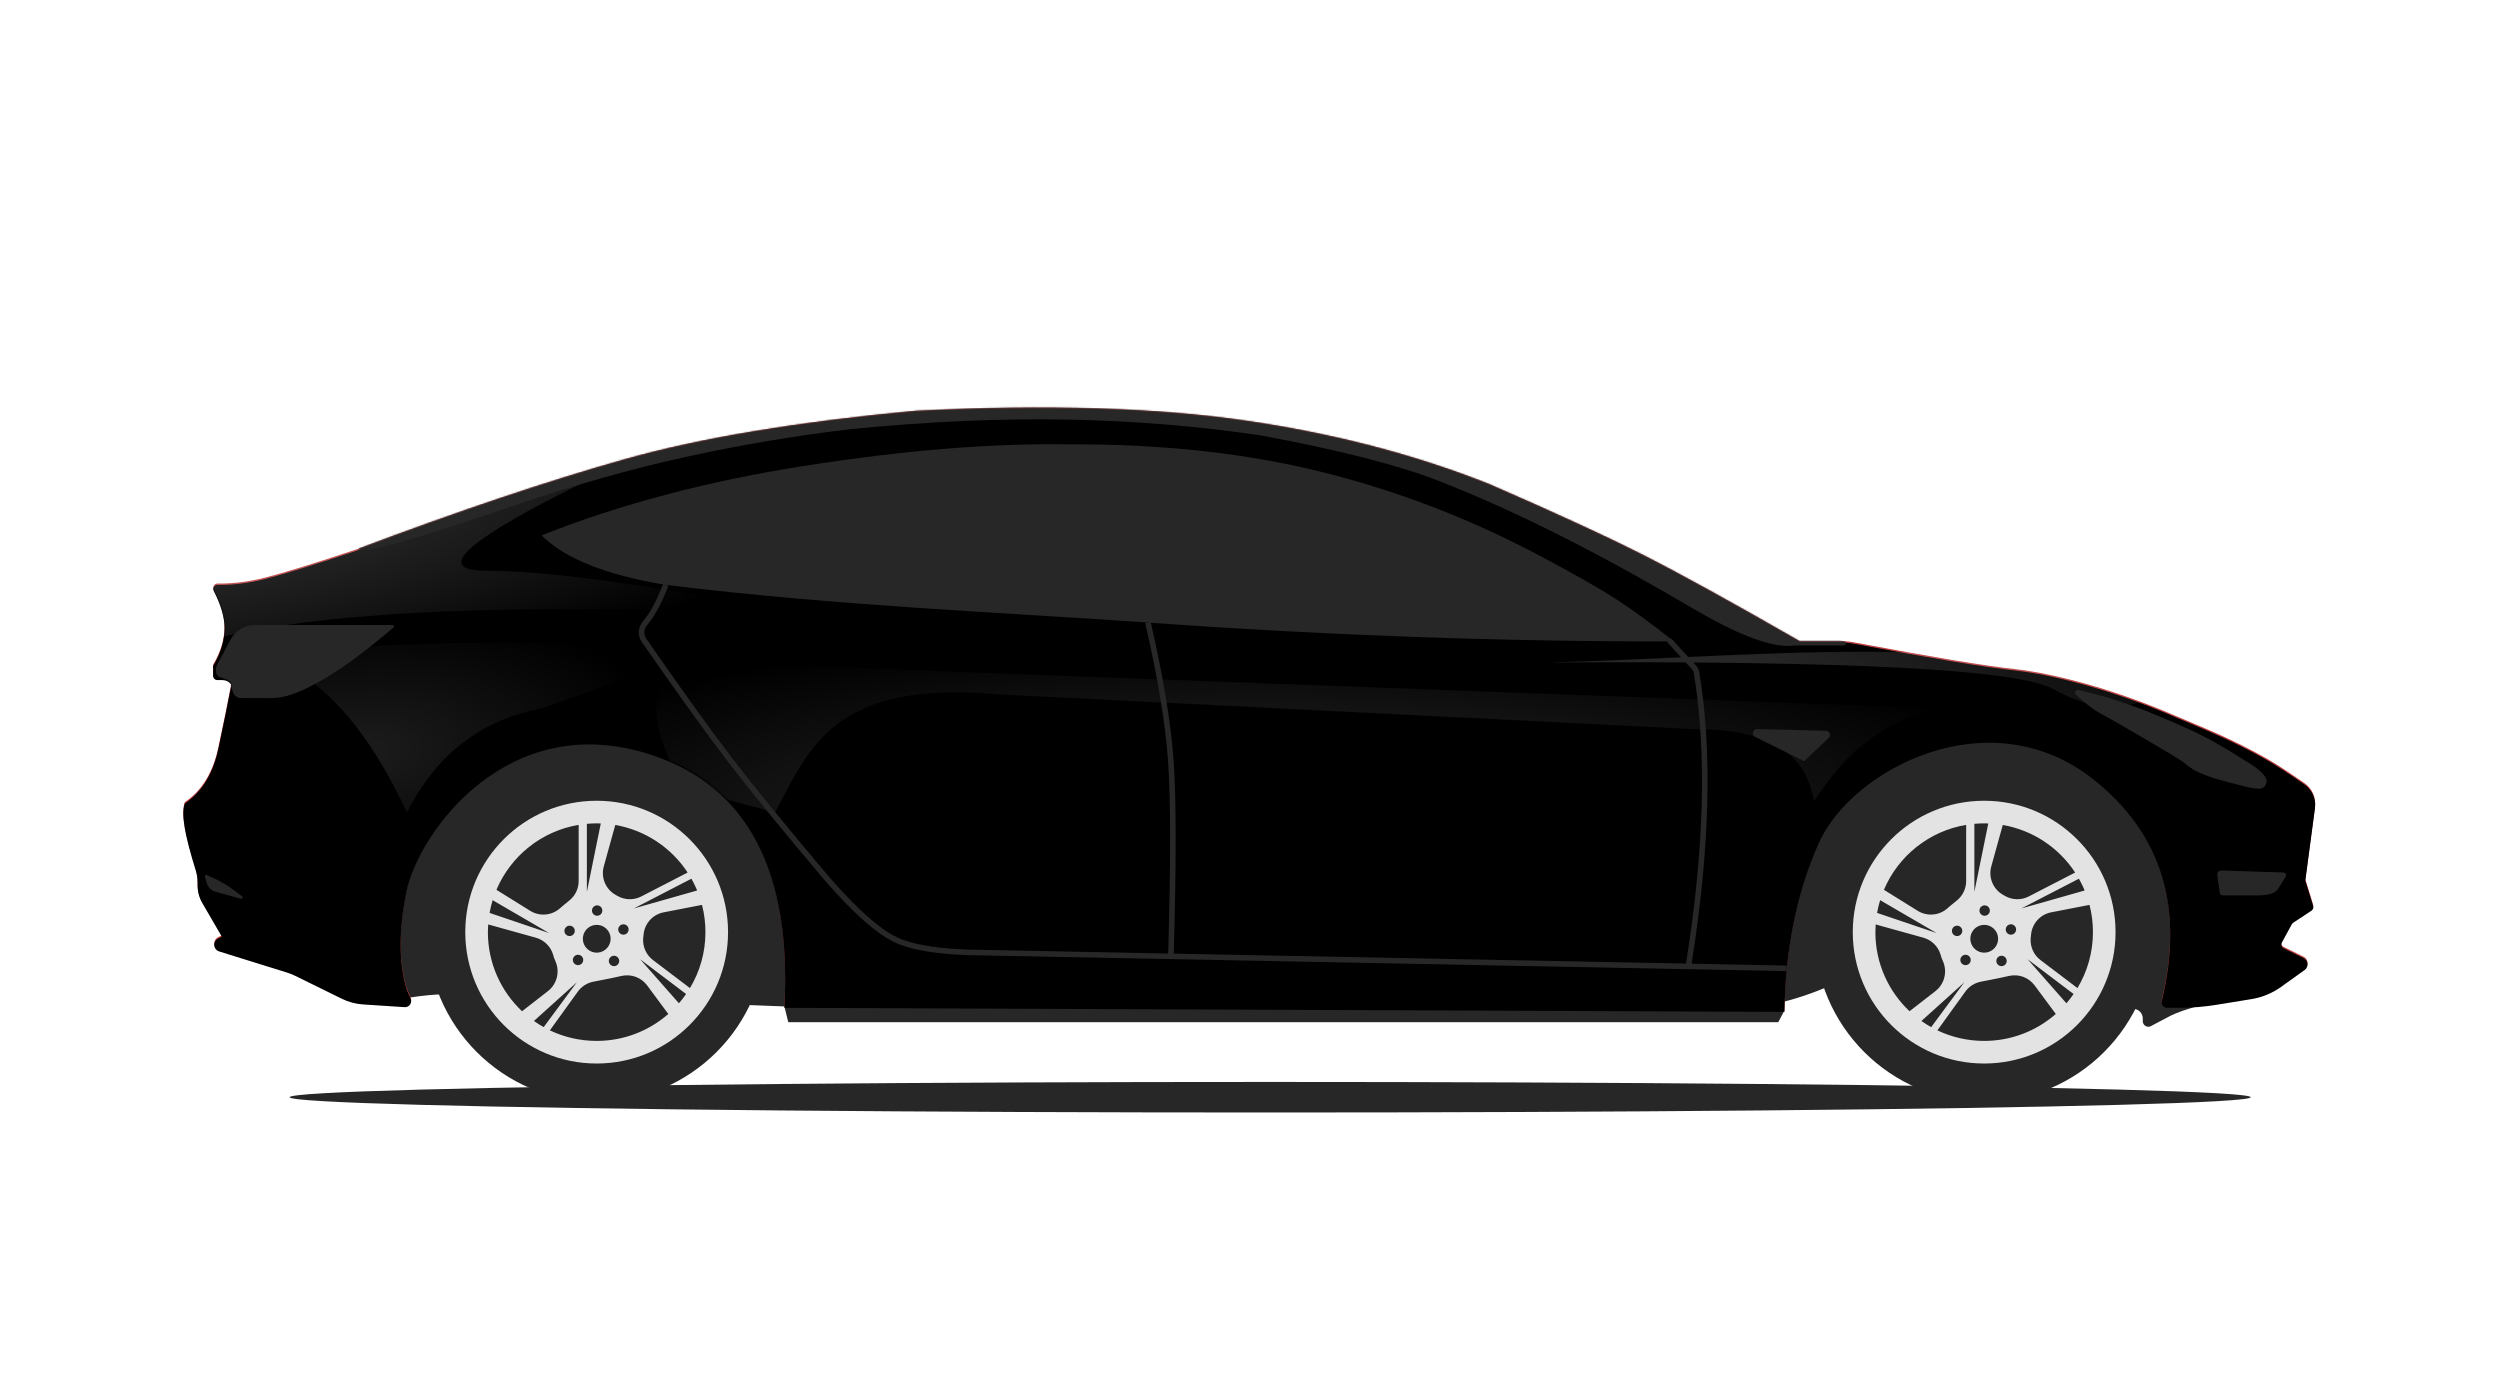 <?xml version="1.0" encoding="UTF-8"?>
<svg xmlns="http://www.w3.org/2000/svg" xmlns:xlink="http://www.w3.org/1999/xlink" width="1800px" height="1000px" viewBox="0 0 1800 1000">
	<!-- Generator: Sketch 58 (84663) - https://sketch.com -->
	<title>Tesla Model 3 - 4694 2</title>
	<desc>Created with Sketch.</desc>
	<defs>
		<path d="M433.252,431.635 C438.559,333.096 406.701,272.412 337.678,249.581 C234.143,215.335 169.889,305.779 161.271,347.615 C155.527,375.506 155.527,399.107 161.271,418.418 L161.271,418.418 L164.158,425.026 C165.128,427.247 164.114,429.834 161.893,430.805 C161.25,431.085 160.549,431.208 159.849,431.162 L129.789,429.188 C124.566,428.845 119.462,427.48 114.765,425.171 L81.036,408.59 C79.182,407.679 77.259,406.912 75.286,406.297 L26.267,391.029 C23.63,390.208 22.159,387.405 22.98,384.768 C23.38,383.483 24.281,382.414 25.48,381.802 L28.221,380.402 L28.221,380.402 L14.153,356.202 C11.946,352.405 10.783,348.092 10.783,343.701 L10.783,341.606 C10.783,338.589 10.328,335.59 9.433,332.708 C5.502,320.05 2.886,310.012 1.585,302.593 C0.141,294.355 0.141,288.337 1.585,284.537 C13.821,276.288 21.858,263.2 25.696,245.274 C29.534,227.349 32.671,211.96 35.105,199.109 C33.557,196.816 31.262,195.669 28.221,195.669 C27.132,195.669 26.042,195.669 24.953,195.669 C23.296,195.669 21.953,194.326 21.953,192.669 L21.953,185.577 L21.953,185.577 C27.444,176.229 30.189,167.135 30.189,158.295 C30.189,150.586 27.595,141.658 22.407,131.509 L22.407,131.509 C21.652,130.034 22.237,128.227 23.712,127.473 C24.147,127.25 24.63,127.137 25.118,127.144 C36.245,127.293 47.686,125.865 59.439,122.857 C73.02,119.383 94.895,112.624 125.064,102.579 C198.481,74.91 262.69,53.316 317.691,37.797 C372.693,22.277 442.919,10.58 528.371,2.705 C622.225,-1.867 701.111,0.489 765.027,9.771 C828.944,19.054 887.617,34.346 941.047,55.646 C988.582,76.346 1025.376,93.286 1051.428,106.469 C1077.48,119.651 1115.081,140.354 1164.232,168.578 L1193.804,168.578 C1196.917,168.578 1200.023,168.869 1203.082,169.446 C1259.217,180.046 1298.042,186.488 1319.559,188.771 C1334.225,190.328 1378.202,197.716 1436.555,223.121 C1450.34,229.123 1474.77,238.389 1501.246,253.568 C1507.334,257.059 1516.149,262.803 1527.69,270.801 C1533.242,274.648 1536.173,281.28 1535.28,287.975 L1528.332,340.068 L1528.332,340.068 L1533.957,358.329 C1534.349,359.603 1533.854,360.983 1532.742,361.717 L1519.618,370.374 C1519.208,370.644 1518.871,371.01 1518.636,371.441 L1511.434,384.637 C1510.64,386.091 1511.175,387.913 1512.629,388.707 C1512.666,388.727 1512.702,388.746 1512.739,388.764 L1527.136,395.868 C1529.613,397.09 1530.63,400.088 1529.408,402.564 C1529.044,403.302 1528.504,403.938 1527.835,404.417 L1510.76,416.643 C1504.502,421.123 1497.294,424.098 1489.698,425.337 L1464.547,429.438 C1455.577,430.9 1446.504,431.635 1437.416,431.635 L1428.889,431.635 C1426.68,431.635 1424.889,429.844 1424.889,427.635 C1424.889,427.32 1424.926,427.006 1425,426.699 C1441.213,359.288 1424.87,306.166 1375.972,267.332 C1300.844,207.667 1201.62,259.939 1178,313.09 C1162.253,348.523 1154.021,389.01 1153.303,434.549 L433.252,431.635 Z" id="path-1"/>
		<filter x="-1.1%" y="-3.9%" width="102.1%" height="107.8%" id="filter-3">
			<feGaussianBlur stdDeviation="16.5" in="SourceAlpha" result="shadowBlurInner1"/>
			<feOffset dx="0" dy="1" in="shadowBlurInner1" result="shadowOffsetInner1"/>
			<feComposite in="shadowOffsetInner1" in2="SourceAlpha" operator="arithmetic" k2="-1" k3="1" result="shadowInnerInner1"/>
			<feColorMatrix values="0 0 0 0 0 0 0 0 0 0 0 0 0 0 0 0 0 0 0.1 0" type="matrix" in="shadowInnerInner1"/>
		</filter>
		<radialGradient cx="10.678%" cy="54.393%" fx="10.678%" fy="54.393%" r="76.813%" gradientTransform="translate(0.107,0.544),scale(0.357,1),rotate(-99.865),scale(1,4.408),translate(-0.107,-0.544)" id="radialGradient-4">
			<stop stop-color="#FFFFFF" offset="0%"/>
			<stop stop-color="#FFFFFF" offset="14.148%"/>
			<stop stop-color="#FFFFFF" stop-opacity="0" offset="100%"/>
		</radialGradient>
		<radialGradient cx="26.354%" cy="67.362%" fx="26.354%" fy="67.362%" r="76.305%" gradientTransform="translate(0.264,0.674),scale(0.481,1),rotate(-97.351),scale(1,2.115),translate(-0.264,-0.674)" id="radialGradient-5">
			<stop stop-color="#FFFFFF" offset="0%"/>
			<stop stop-color="#FFFFFF" offset="14.148%"/>
			<stop stop-color="#FFFFFF" stop-opacity="0" offset="100%"/>
		</radialGradient>
		<radialGradient cx="47.722%" cy="105.648%" fx="47.722%" fy="105.648%" r="126.48%" gradientTransform="translate(0.477,1.056),scale(0.118,1),rotate(-90),scale(1,4.408),translate(-0.477,-1.056)" id="radialGradient-6">
			<stop stop-color="#FFFFFF" offset="0%"/>
			<stop stop-color="#FFFFFF" offset="14.148%"/>
			<stop stop-color="#FFFFFF" stop-opacity="0" offset="100%"/>
		</radialGradient>
		<radialGradient cx="26.354%" cy="67.362%" fx="26.354%" fy="67.362%" r="278.808%" gradientTransform="translate(0.264,0.674),scale(0.092,1),rotate(-85.418),scale(1,4.204),translate(-0.264,-0.674)" id="radialGradient-7">
			<stop stop-color="#FFFFFF" offset="0%"/>
			<stop stop-color="#FFFFFF" offset="14.148%"/>
			<stop stop-color="#FFFFFF" stop-opacity="0" offset="100%"/>
		</radialGradient>
	</defs>
	<g id="Cars" stroke="none" stroke-width="1" fill="none" fill-rule="evenodd">
		<g id="Tesla-Model-3---4694-2">
			<g id="Group-3" transform="translate(131.498, 293)">
				<g id="Group-2">
					<ellipse id="Oval" fill="#272727" cx="782.998" cy="497" rx="706" ry="11"/>
					<path d="M1456.127,429.885 C1443.838,433.215 1435.208,436.215 1430.236,438.883 C1426.596,440.837 1422.237,443.143 1417.159,445.803 C1415.202,446.828 1412.784,446.073 1411.759,444.116 C1411.459,443.543 1411.303,442.906 1411.303,442.26 L1411.303,440.346 C1411.303,436.983 1408.911,434.095 1405.608,433.468 L1386.719,429.885 L1386.719,429.885 L1333.455,470.439 L1247.438,467.08 L1199.938,425.252 L1188.66,415.559 C1174.471,422 1160.187,426.775 1145.807,429.885 C1131.426,432.994 1133.925,434.549 1153.303,434.549 L1148.857,442.999 L436.072,442.999 L433.252,431.635 L388.289,429.885 L346.857,470.439 C311.441,473.908 293.732,475.643 293.732,475.643 C293.732,475.643 275.419,471.482 238.793,463.16 L214.379,438.883 L199.986,425.252 C196.118,422.163 183.93,422.163 163.422,425.252 C132.66,429.885 118.582,365.842 118.582,365.842 C118.582,365.842 143.518,317.312 193.389,220.252 L391.787,217.496 L1368.242,228.982 L1440.898,293.693 L1456.127,429.885 Z" id="Path-42" fill="#272727"/>
					<mask id="mask-2" fill="white">
						<use xlink:href="#path-1"/>
					</mask>
					<g id="Path-37">
						<use fill="#BE3F3F" fill-rule="evenodd" xlink:href="#path-1"/>
						<use fill="black" fill-opacity="1" filter="url(#filter-3)" xlink:href="#path-1"/>
					</g>
					<g id="High" opacity="0.5" mask="url(#mask-2)" fill-rule="nonzero">
						<g transform="translate(-14.498, 6)">
							<path d="M30,163 C160.283,125.589 456.665,144.2 457.003,144 C457.335,143.8 313,112 234,112 C181.333,112 239,74.667 407,0 L5,81 C-1.667,119.667 -1.667,143 5,151" id="Path-331" fill="url(#radialGradient-4)" opacity="0.3"/>
							<path d="M97,185 C126.333,202.333 152.667,236 176,286 C197.997,242.448 231.208,219.023 273,211 L346,185 C328.667,174.333 317.667,168 313,166 C306,163 53,159 97,185 Z" id="Path-332" fill="url(#radialGradient-5)" opacity="0.2"/>
							<path d="M441,286 C465.534,240.155 482.72,189.942 603,201 L1104,226 C1155.373,226.001 1183.97,243.136 1189,278 C1207.181,250.946 1227.746,224.902 1277,211 L364,177 C349.333,205.667 354,236.333 378,269" id="Path-333" fill="url(#radialGradient-6)" opacity="0.3"/>
							<path d="M997,178 C1214.333,176.667 1335.667,183 1361,197 C1386.333,211 1408.333,213.667 1427,205 C1331.388,152.335 1154.405,174.125 997,178 Z" id="Path-334" fill="url(#radialGradient-7)" opacity="0.3"/>
						</g>
					</g>
					<path d="M17.422,337.046 C23.052,339.503 27.608,341.803 31.09,343.946 C34.173,345.843 38.098,348.651 42.864,352.372 C43.183,352.621 43.32,353.037 43.213,353.426 C43.077,353.921 42.592,354.226 42.097,354.149 L41.983,354.125 L23.679,349.078 C20.77,348.276 18.463,346.071 17.523,343.217 L17.434,342.929 L16.063,338.243 C15.997,338.018 16.012,337.777 16.106,337.562 C16.327,337.056 16.916,336.825 17.422,337.046 Z M1468.038,333.76 L1512.546,335.187 C1513.65,335.222 1514.516,336.146 1514.48,337.25 C1514.469,337.601 1514.366,337.942 1514.181,338.24 L1509.016,346.569 C1507.126,349.972 1502.176,351.673 1494.167,351.673 L1468.77,351.673 C1467.774,351.673 1466.93,350.941 1466.79,349.955 L1464.972,337.181 C1464.739,335.541 1465.879,334.022 1467.52,333.789 C1467.692,333.764 1467.865,333.755 1468.038,333.76 Z M1364.829,203.742 L1364.976,203.771 L1365.816,203.968 C1373.608,205.804 1380.042,207.48 1385.119,208.994 C1391.797,210.986 1401.158,214.2 1413.201,218.636 C1431.236,226.007 1444.629,231.885 1453.381,236.271 C1462.133,240.657 1472.539,246.704 1484.599,254.414 C1496.539,261.407 1501.742,266.959 1500.208,271.07 C1497.905,277.237 1492.755,275.324 1470.631,269.59 C1448.507,263.856 1443.779,258.375 1440.657,255.85 C1437.534,253.324 1393.006,227.176 1382.242,221.503 C1376.458,218.455 1370.094,213.68 1363.152,207.177 C1362.63,206.689 1362.409,205.958 1362.572,205.262 C1362.813,204.235 1363.804,203.58 1364.829,203.742 Z M1133.683,231.92 L1183.127,233.164 C1184.783,233.206 1186.092,234.583 1186.05,236.239 C1186.03,237.036 1185.693,237.793 1185.114,238.341 L1167.482,255.045 L1132.276,237.608 C1130.791,236.872 1130.183,235.073 1130.919,233.588 C1131.437,232.542 1132.515,231.891 1133.683,231.92 Z M151.189,157 C151.742,157 152.189,157.448 152.189,158 C152.189,158.292 152.061,158.57 151.839,158.76 C130.534,176.983 112.429,190.151 97.524,198.266 C74.454,210.825 68.277,209.625 55.301,209.625 L42.02,209.625 L42.02,209.625 C39.527,209.625 37.294,208.084 36.41,205.753 L34.565,200.887 C33.522,198.138 31.276,196.019 28.47,195.138 L27.182,194.733 C25.305,194.143 24.027,192.403 24.027,190.436 L24.027,188.63 C24.027,187.645 24.27,186.674 24.734,185.805 L34.463,167.581 C37.94,161.068 44.723,157 52.106,157 L151.189,157 Z M667.396,-15 L804.171,5.477 L1041.552,74.883 L1166.045,162.132 L1196.191,168.523 C1197.015,168.697 1197.604,169.425 1197.604,170.268 C1197.604,171.066 1196.957,171.713 1196.159,171.713 L1160.795,171.713 C1146.581,173.943 1123.451,165.84 1091.407,147.403 C1070.289,135.253 988.771,86.046 904.188,53.157 C875.013,41.813 832.311,30.916 776.084,20.468 C731.012,13.79 684.669,9.998 637.056,9.093 C589.442,8.187 537.502,10.471 481.234,15.944 C441.432,20.636 401.867,27.299 362.54,35.931 C323.213,44.563 282.348,56.108 239.943,70.566 C200.82,83.85 172.432,92.939 154.778,97.833 C137.125,102.726 127.67,104.128 126.415,102.036 L145.604,81.688 L366.028,7.695 L667.396,-15 Z M636.686,26.924 C704.881,26.537 766.624,33.312 821.916,47.25 C877.208,61.188 930.255,81.848 981.059,109.23 C1003.328,121.108 1020.222,130.747 1031.74,138.148 C1043.259,145.55 1057.277,155.775 1073.797,168.822 C949.46,168.989 823.21,164.471 695.047,155.27 C596.232,148.175 473.074,143.498 347.846,128.111 C305.076,121.092 275.266,109.214 258.416,92.479 C315.032,69.96 378.615,53.2 449.166,42.197 C519.717,31.195 582.223,26.104 636.686,26.924 Z" id="Combined-Shape" fill="#272727" mask="url(#mask-2)"/>
					<g id="Paths" mask="url(#mask-2)" stroke="#272727" stroke-width="4">
						<g transform="translate(327.418, 128.111)">
							<path d="M743.66,40.711 L761.238,59.966 C761.887,60.677 762.317,61.559 762.477,62.508 C772.105,119.781 770.247,190.121 756.9,273.529" id="Path-50" stroke-linecap="round"/>
							<path d="M827.836,276.109 L247.82,264.797 C219.096,264.567 198.407,261.428 185.752,255.379 C173.097,249.33 156.707,234.745 136.58,211.625 C106.13,175.642 82.571,146.751 65.902,124.951 C50.222,104.444 29.854,76.107 4.797,39.938 L4.797,39.938 C2.216,36.214 2.463,31.219 5.397,27.767 C10.708,21.519 15.718,12.263 20.428,0" id="Path-51"/>
							<path d="M367.629,27.158 C376.761,66.814 382.268,100.297 384.148,127.607 C386.029,154.918 386.029,201.394 384.148,267.037" id="Path-52"/>
						</g>
					</g>
				</g>
				<g id="Wheels" transform="translate(175.998, 256.037)">
					<g id="Group-11" transform="translate(999, 0)">
						<path d="M122.1,0 C189.534,0 244.2,54.666 244.2,122.1 C244.2,189.534 189.534,244.2 122.1,244.2 C54.666,244.2 0,189.534 0,122.1 C0,54.666 54.666,0 122.1,0 Z M122.1,36.3 C74.714,36.3 36.3,74.714 36.3,122.1 C36.3,169.486 74.714,207.9 122.1,207.9 C169.486,207.9 207.9,169.486 207.9,122.1 C207.9,74.714 169.486,36.3 122.1,36.3 Z" id="Combined-Shape" fill="#272727"/>
						<path d="M189.264,162.38 L162.651,142.206 C157.809,138.537 155.146,132.67 155.578,126.61 L155.587,126.464 L155.909,123.535 C156.757,115.7 162.617,109.335 170.352,107.834 L197.94,102.484 C199.56,108.753 200.417,115.326 200.417,122.1 C200.417,136.832 196.346,150.611 189.264,162.38 Z M122.096,200.418 C110.036,200.418 98.621,197.687 88.418,192.819 L108.543,164.917 C111.215,161.222 115.184,158.676 119.653,157.797 L132.358,155.296 L140.185,153.598 C147.097,152.099 154.238,154.788 158.445,160.468 L173.668,181.02 C159.887,193.088 141.856,200.418 122.096,200.418 Z M43.783,122.1 C43.783,120.234 43.868,118.39 43.995,116.558 L78.309,126.1 C84.254,127.755 88.936,132.344 90.708,138.257 L91.386,140.523 L92.625,143.531 C95.686,150.998 93.396,159.591 87.027,164.546 L68.369,179.055 C53.239,164.775 43.783,144.548 43.783,122.1 Z M45.149,107.628 C45.2,107.357 45.25,107.085 45.301,106.814 C45.479,105.937 45.658,105.062 45.861,104.196 C45.92,103.949 45.971,103.701 46.031,103.454 C46.175,102.884 46.311,102.315 46.463,101.749 C46.701,100.862 46.947,99.978 47.218,99.103 L87.884,122.777 L45.038,108.275 C45.072,108.06 45.106,107.843 45.149,107.628 Z M109.145,44.868 L109.145,85.303 C109.145,90.696 106.728,95.804 102.547,99.218 L97.764,103.134 L95.534,105.065 C89.58,110.23 80.955,110.915 74.264,106.755 L49.932,91.628 C60.194,67.338 82.38,49.325 109.145,44.868 Z M137.836,121.417 C137.158,119.467 138.192,117.336 140.143,116.658 C142.094,115.979 144.222,117.011 144.901,118.961 C145.579,120.912 144.545,123.043 142.594,123.721 C140.643,124.399 138.515,123.368 137.836,121.417 Z M132.281,139.915 C133.893,138.632 136.25,138.903 137.531,140.521 C138.812,142.139 138.54,144.491 136.929,145.774 C135.309,147.057 132.951,146.786 131.671,145.168 C130.39,143.55 130.661,141.198 132.281,139.915 Z M112.216,125.638 C112.894,120.15 117.898,116.253 123.385,116.935 C128.872,117.617 132.773,122.618 132.086,128.106 C131.408,133.594 126.404,137.491 120.917,136.809 C115.43,136.128 111.537,131.126 112.216,125.638 Z M126.184,106.623 C126.158,108.688 124.462,110.337 122.393,110.307 C120.332,110.276 118.678,108.577 118.712,106.513 C118.737,104.448 120.442,102.799 122.503,102.829 C124.572,102.86 126.217,104.558 126.184,106.623 Z M115.201,44.103 C116.295,44.007 117.406,43.927 118.517,43.873 C119.704,43.815 120.9,43.782 122.096,43.782 C123.097,43.782 124.08,43.82 125.073,43.857 L115.048,93.102 L115.048,44.117 C115.099,44.112 115.15,44.108 115.201,44.103 Z M106.211,144.929 C104.668,143.562 104.515,141.199 105.889,139.651 C107.254,138.102 109.612,137.955 111.164,139.322 C112.716,140.688 112.86,143.051 111.495,144.6 C110.129,146.148 107.763,146.295 106.211,144.929 Z M99.028,120.152 C99.604,118.169 101.674,117.028 103.658,117.605 C105.643,118.181 106.779,120.256 106.203,122.239 C105.626,124.222 103.557,125.363 101.572,124.787 C99.588,124.21 98.451,122.136 99.028,120.152 Z M83.813,190.415 C82.66,189.766 81.523,189.091 80.404,188.384 C80.387,188.372 80.361,188.358 80.344,188.344 C79.216,187.633 78.114,186.892 77.028,186.126 C76.994,186.104 76.969,186.079 76.935,186.057 L107.789,158.252 L83.957,190.497 C83.906,190.47 83.864,190.442 83.813,190.415 Z M187.602,79.18 L154.238,96.397 C148.751,99.228 142.195,99.047 136.878,95.916 L134.834,94.717 C128.202,90.46 125.115,82.379 127.227,74.785 L135.496,44.948 C157.257,48.701 175.941,61.422 187.602,79.18 Z M190.307,83.625 C191.359,85.484 192.334,87.391 193.233,89.339 C193.42,89.742 193.607,90.147 193.785,90.554 C194.014,91.072 194.217,91.6 194.438,92.123 L148.887,105.048 L190.307,83.624 C190.307,83.625 190.307,83.625 190.307,83.625 Z M186.491,166.657 C185.702,167.805 184.871,168.926 184.015,170.027 C183.998,170.055 183.972,170.081 183.955,170.108 C183.133,171.159 182.293,172.186 181.42,173.193 C181.386,173.234 181.352,173.273 181.309,173.315 L153.365,141.587 L186.491,166.657 Z M122.096,27.5 C69.854,27.5 27.5,69.854 27.5,122.1 C27.5,174.346 69.854,216.7 122.096,216.7 C174.346,216.7 216.7,174.346 216.7,122.1 C216.7,69.854 174.346,27.5 122.096,27.5 L122.096,27.5 Z" id="Fill-24" fill="#E3E3E3"/>
					</g>
					<g id="Group-11-Copy-6">
						<path d="M122.1,0 C189.534,0 244.2,54.666 244.2,122.1 C244.2,189.534 189.534,244.2 122.1,244.2 C54.666,244.2 0,189.534 0,122.1 C0,54.666 54.666,0 122.1,0 Z M122.1,36.3 C74.714,36.3 36.3,74.714 36.3,122.1 C36.3,169.486 74.714,207.9 122.1,207.9 C169.486,207.9 207.9,169.486 207.9,122.1 C207.9,74.714 169.486,36.3 122.1,36.3 Z" id="Combined-Shape" fill="#272727"/>
						<path d="M189.264,162.38 L162.651,142.206 C157.809,138.537 155.146,132.67 155.578,126.61 L155.587,126.464 L155.909,123.535 C156.757,115.7 162.617,109.335 170.352,107.834 L197.94,102.484 C199.56,108.753 200.417,115.326 200.417,122.1 C200.417,136.832 196.346,150.611 189.264,162.38 Z M122.096,200.418 C110.036,200.418 98.621,197.687 88.418,192.819 L108.543,164.917 C111.215,161.222 115.184,158.676 119.653,157.797 L132.358,155.296 L140.185,153.598 C147.097,152.099 154.238,154.788 158.445,160.468 L173.668,181.02 C159.887,193.088 141.856,200.418 122.096,200.418 Z M43.783,122.1 C43.783,120.234 43.868,118.39 43.995,116.558 L78.309,126.1 C84.254,127.755 88.936,132.344 90.708,138.257 L91.386,140.523 L92.625,143.531 C95.686,150.998 93.396,159.591 87.027,164.546 L68.369,179.055 C53.239,164.775 43.783,144.548 43.783,122.1 Z M45.149,107.628 C45.2,107.357 45.25,107.085 45.301,106.814 C45.479,105.937 45.658,105.062 45.861,104.196 C45.92,103.949 45.971,103.701 46.031,103.454 C46.175,102.884 46.311,102.315 46.463,101.749 C46.701,100.862 46.947,99.978 47.218,99.103 L87.884,122.777 L45.038,108.275 C45.072,108.06 45.106,107.843 45.149,107.628 Z M109.145,44.868 L109.145,85.303 C109.145,90.696 106.728,95.804 102.547,99.218 L97.764,103.134 L95.534,105.065 C89.58,110.23 80.955,110.915 74.264,106.755 L49.932,91.628 C60.194,67.338 82.38,49.325 109.145,44.868 Z M137.836,121.417 C137.158,119.467 138.192,117.336 140.143,116.658 C142.094,115.979 144.222,117.011 144.901,118.961 C145.579,120.912 144.545,123.043 142.594,123.721 C140.643,124.399 138.515,123.368 137.836,121.417 Z M132.281,139.915 C133.893,138.632 136.25,138.903 137.531,140.521 C138.812,142.139 138.54,144.491 136.929,145.774 C135.309,147.057 132.951,146.786 131.671,145.168 C130.39,143.55 130.661,141.198 132.281,139.915 Z M112.216,125.638 C112.894,120.15 117.898,116.253 123.385,116.935 C128.872,117.617 132.773,122.618 132.086,128.106 C131.408,133.594 126.404,137.491 120.917,136.809 C115.43,136.128 111.537,131.126 112.216,125.638 Z M126.184,106.623 C126.158,108.688 124.462,110.337 122.393,110.307 C120.332,110.276 118.678,108.577 118.712,106.513 C118.737,104.448 120.442,102.799 122.503,102.829 C124.572,102.86 126.217,104.558 126.184,106.623 Z M115.201,44.103 C116.295,44.007 117.406,43.927 118.517,43.873 C119.704,43.815 120.9,43.782 122.096,43.782 C123.097,43.782 124.08,43.82 125.073,43.857 L115.048,93.102 L115.048,44.117 C115.099,44.112 115.15,44.108 115.201,44.103 Z M106.211,144.929 C104.668,143.562 104.515,141.199 105.889,139.651 C107.254,138.102 109.612,137.955 111.164,139.322 C112.716,140.688 112.86,143.051 111.495,144.6 C110.129,146.148 107.763,146.295 106.211,144.929 Z M99.028,120.152 C99.604,118.169 101.674,117.028 103.658,117.605 C105.643,118.181 106.779,120.256 106.203,122.239 C105.626,124.222 103.557,125.363 101.572,124.787 C99.588,124.21 98.451,122.136 99.028,120.152 Z M83.813,190.415 C82.66,189.766 81.523,189.091 80.404,188.384 C80.387,188.372 80.361,188.358 80.344,188.344 C79.216,187.633 78.114,186.892 77.028,186.126 C76.994,186.104 76.969,186.079 76.935,186.057 L107.789,158.252 L83.957,190.497 C83.906,190.47 83.864,190.442 83.813,190.415 Z M187.602,79.18 L154.238,96.397 C148.751,99.228 142.195,99.047 136.878,95.916 L134.834,94.717 C128.202,90.46 125.115,82.379 127.227,74.785 L135.496,44.948 C157.257,48.701 175.941,61.422 187.602,79.18 Z M190.307,83.625 C191.359,85.484 192.334,87.391 193.233,89.339 C193.42,89.742 193.607,90.147 193.785,90.554 C194.014,91.072 194.217,91.6 194.438,92.123 L148.887,105.048 L190.307,83.624 C190.307,83.625 190.307,83.625 190.307,83.625 Z M186.491,166.657 C185.702,167.805 184.871,168.926 184.015,170.027 C183.998,170.055 183.972,170.081 183.955,170.108 C183.133,171.159 182.293,172.186 181.42,173.193 C181.386,173.234 181.352,173.273 181.309,173.315 L153.365,141.587 L186.491,166.657 Z M122.096,27.5 C69.854,27.5 27.5,69.854 27.5,122.1 C27.5,174.346 69.854,216.7 122.096,216.7 C174.346,216.7 216.7,174.346 216.7,122.1 C216.7,69.854 174.346,27.5 122.096,27.5 L122.096,27.5 Z" id="Fill-24" fill="#E3E3E3"/>
					</g>
				</g>
			</g>
		</g>
	</g>
</svg> 